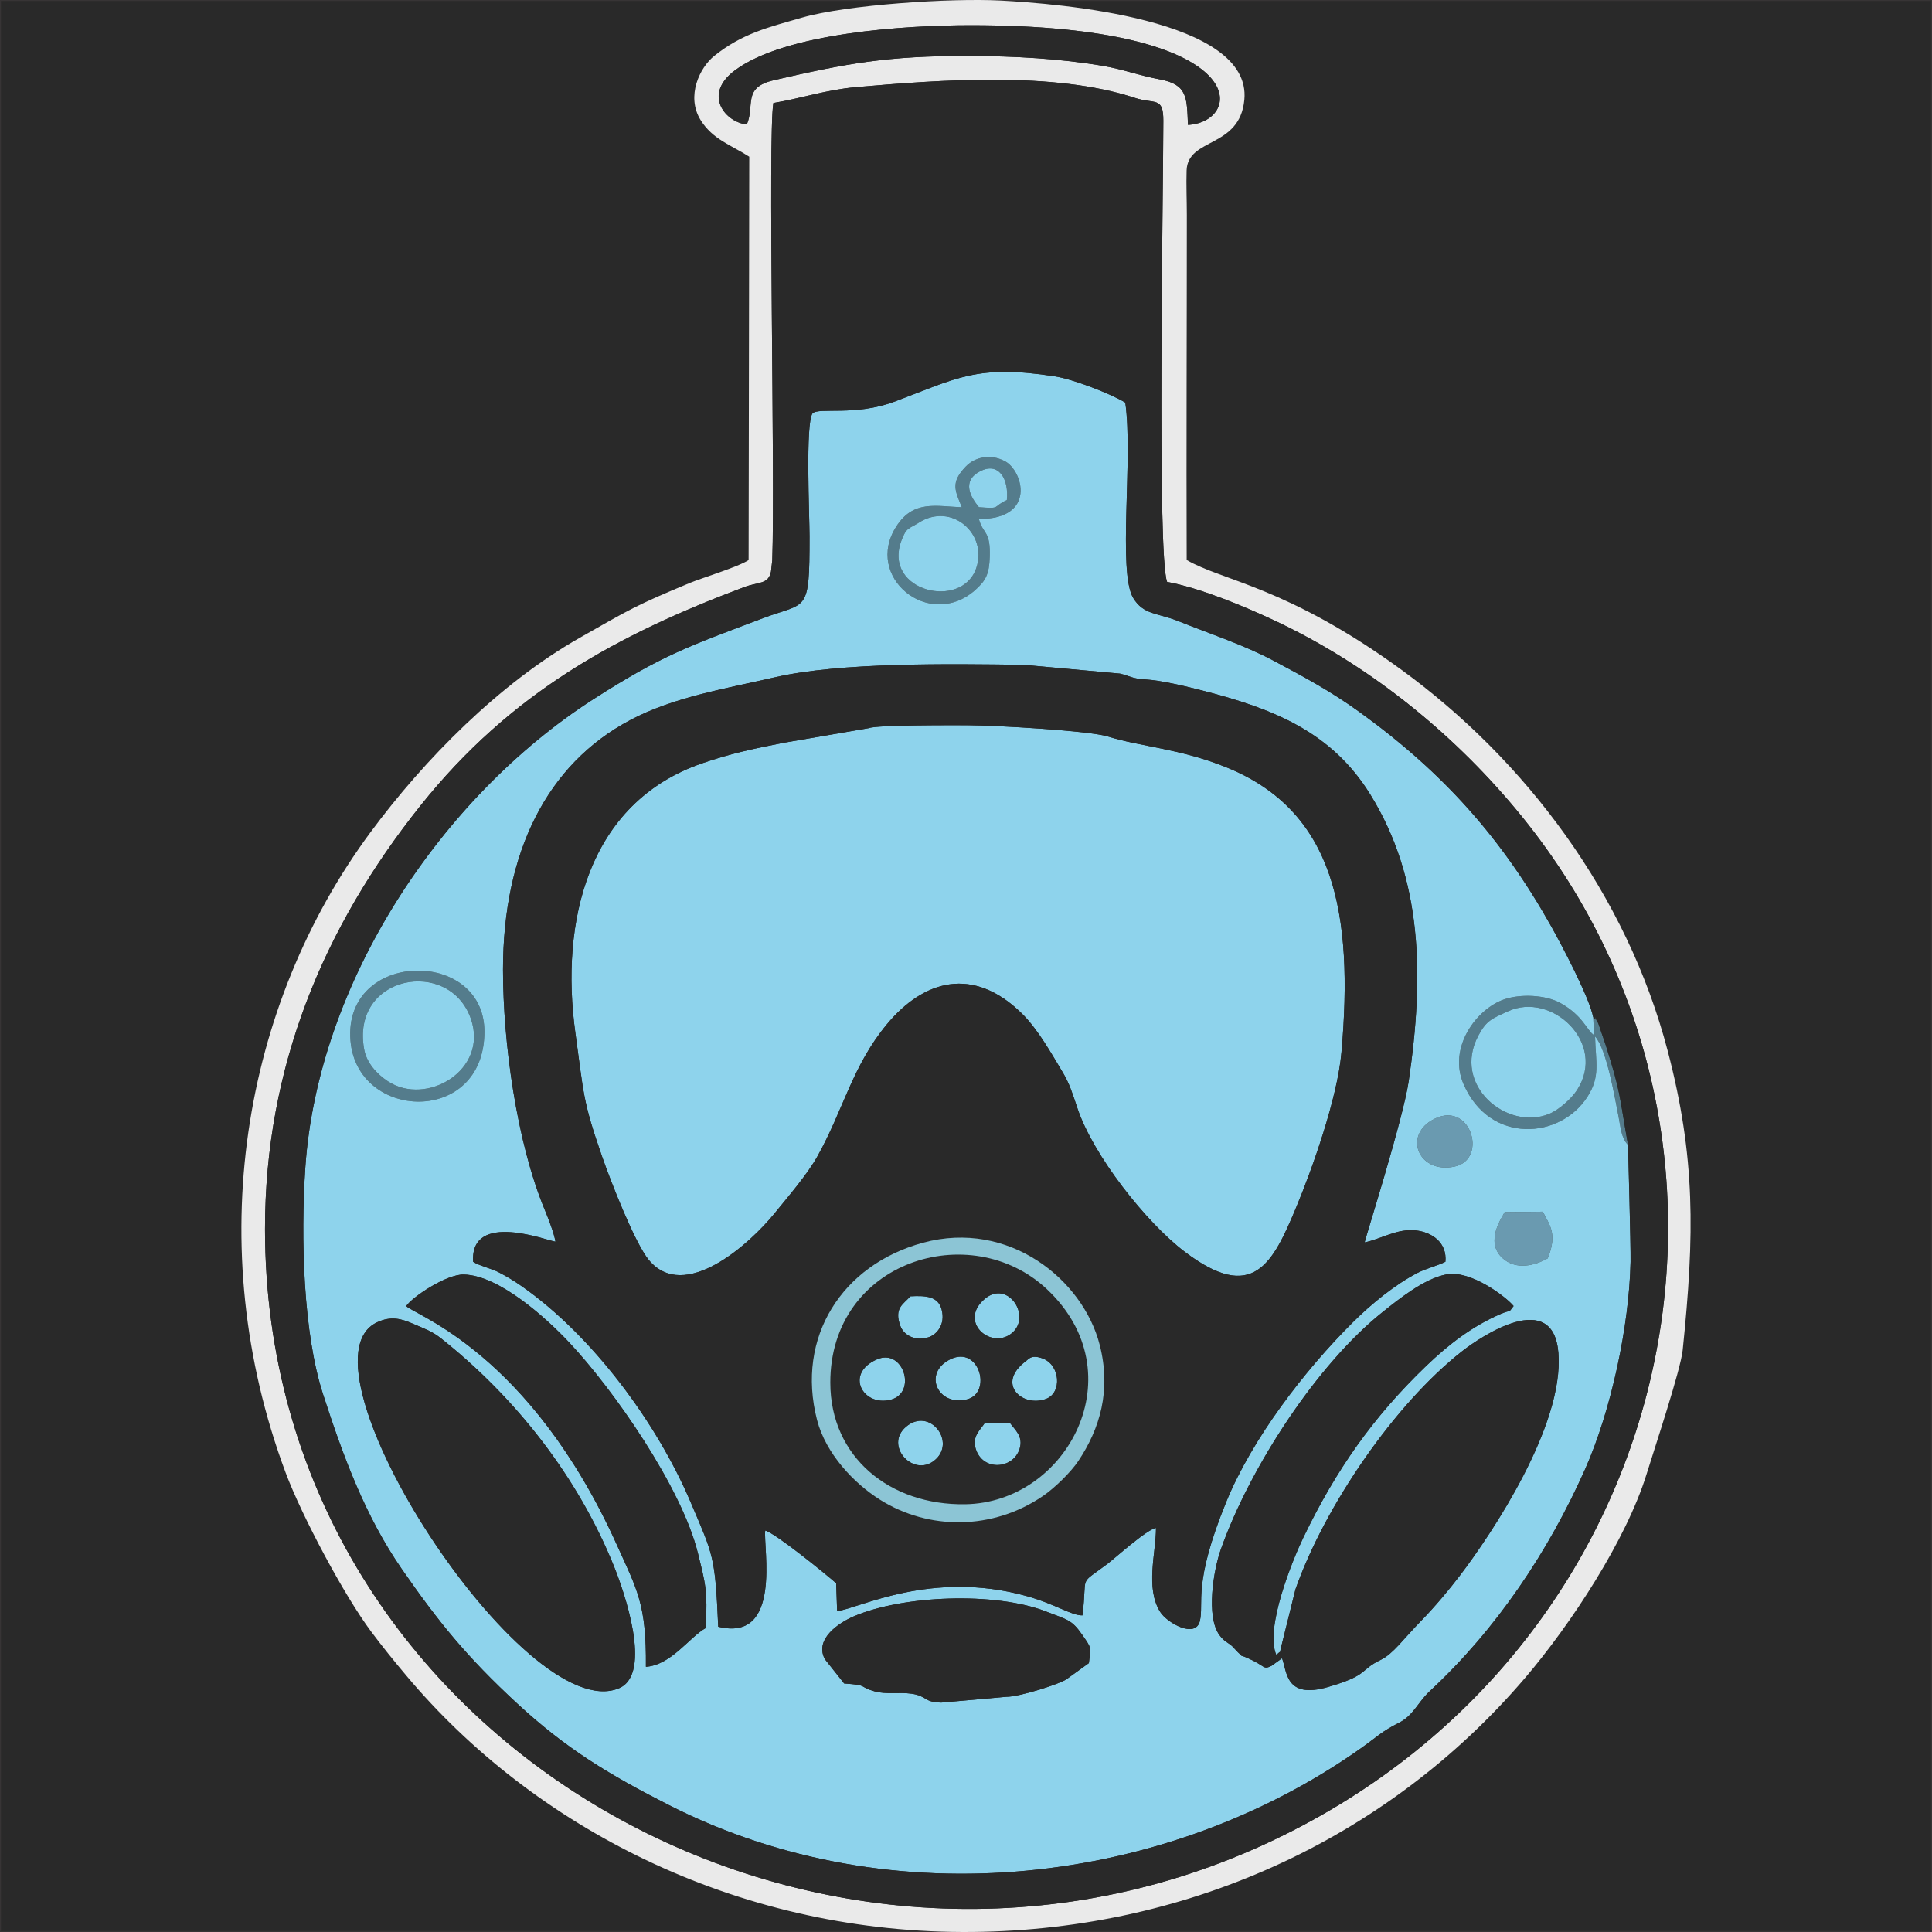 <?xml version="1.0" encoding="UTF-8"?>
<!DOCTYPE svg PUBLIC "-//W3C//DTD SVG 1.1//EN" "http://www.w3.org/Graphics/SVG/1.1/DTD/svg11.dtd">
<!-- Creator: CorelDRAW 2017 -->
<svg xmlns="http://www.w3.org/2000/svg" xml:space="preserve" width="200mm" height="200mm" version="1.1" style="shape-rendering:geometricPrecision; text-rendering:geometricPrecision; image-rendering:optimizeQuality; fill-rule:evenodd; clip-rule:evenodd"
viewBox="0 0 20000 20000"
 xmlns:xlink="http://www.w3.org/1999/xlink">
 <defs>
  <style type="text/css">
   <![CDATA[
    .str0 {stroke:#373435;stroke-width:20;stroke-miterlimit:22.926}
    .fil3 {fill:#EAEAEA}
    .fil4 {fill:#8ED3EC}
    .fil5 {fill:#8CC5D5}
    .fil1 {fill:#6A9AB0}
    .fil2 {fill:#547C8C}
    .fil0 {fill:#292929}
   ]]>
  </style>
 </defs>
 <g id="Capa_x0020_1">
  <rect class="fil0 str0" width="20000" height="20000"/>
  <g id="_2850525481488">
   <path class="fil1" d="M16021.83 13026.53c109.46,-265.65 7.03,-357.5 -49.72,-483.03l-395.9 4.09c-19.28,44.57 -211.86,302.99 -23.02,475.59 144.51,132.08 341.35,74.68 468.64,3.35z"/>
   <path class="fil1" d="M14822.1 11597.09c-298.27,175.43 -124.51,560.58 240.01,478.05 349.38,-79.1 154.39,-709.98 -240.01,-478.05z"/>
   <path class="fil2" d="M9512.29 5410.15c337.91,-214.92 714.56,114.61 593.96,470.41 -148.12,437.04 -968.99,243.34 -775.61,-282.17 52.51,-142.72 77.77,-122.16 181.65,-188.24zm621.53 -159.92c-88.23,-105.66 -179.17,-269.21 8.34,-369.5 200.28,-107.1 302.59,84.67 280.81,295.89 -157.22,71.39 -49.42,92.81 -289.15,73.61zm-177.17 0.98c-270.08,-10.16 -500.76,-77.11 -678.23,198.61 -337,523.58 337.8,1074.83 812.04,662.11 115.63,-100.64 149.57,-171.01 155.17,-344.13 9.05,-280.93 -67.09,-229.14 -112.26,-394.86 602.94,-0.44 454.28,-501.53 269.43,-598.62 -151.67,-79.68 -310.99,-42.08 -404.17,54.42 -163.74,169.58 -109.74,251.85 -41.98,422.47z"/>
   <path class="fil2" d="M15609.68 10469.14c453.1,-209.22 1027.57,327.99 716.81,813 -59.07,92.22 -190.4,208.29 -291.65,249.41 -434.85,176.61 -1007,-295.43 -730.35,-812.3 83.87,-156.69 138.33,-173.07 305.19,-250.11zm1243.86 1383.9c-92.11,-519.5 -73.59,-536.28 -229.89,-1030.86l-78.03 -228.44c-99.47,-165.98 40.56,31.68 -52.9,-64.84l9.64 187.31c-72.77,-43.63 -113.07,-202.78 -350.88,-333.89 -147.25,-81.16 -407.2,-98.11 -584.45,-35.47 -286.17,101.12 -581.6,500.48 -414.57,880.26 273.15,621.03 1001.56,565.54 1282.09,124.14 133.33,-209.81 84.32,-348.01 77.43,-622.53 124.51,140.13 205.24,646.73 242.18,825.31 23.05,111.39 24.96,221.61 99.38,299.01z"/>
   <path class="fil2" d="M3770.27 10864.52c-143.4,-771.15 880.59,-958.7 1104.08,-318.06 185.2,530.92 -459.92,910.63 -859.84,646.42 -115.85,-76.53 -218.73,-191.2 -244.24,-328.36zm1244.43 -183.15c2.01,-870.66 -1462.31,-847.09 -1386.61,90.5 67.29,833.28 1384.37,881.87 1386.61,-90.5z"/>
   <path class="fil3" d="M8005.85 1066.08c295.11,-49.4 547.66,-137.2 855.41,-164.27 872.7,-76.75 2050.16,-163.92 2885.48,110.69 207.65,68.29 296.33,-17.43 295.93,236.88 -0.8,789.54 -66.1,4501.66 39.08,4774.05 354,66.13 813.74,260.42 1106.26,397.56 955.78,448.06 1818.11,1134.26 2499.96,1950.65 2915.86,3491.23 1670.23,8840.96 -2704.44,10768.92 -4629.52,2040.26 -10235.65,-1166.66 -10240.15,-6414.06 -1.46,-1677.71 605.01,-3128.3 1609.28,-4386.35 936.13,-1172.69 2038.75,-1769.19 3351.36,-2262.69 146.75,-55.16 250.19,-25.65 277.42,-161.04l13.07 -117.51c30.45,-877.95 -46.67,-4386.02 11.34,-4732.83zm-274.54 221.25c-211.32,-16.49 -467.5,-303.22 -122.75,-559.86 521.85,-388.46 1769.45,-466.36 2442.42,-466.34 2935.9,0.04 2832.91,999.26 2246.89,1031.68 -12.16,-282.11 -2.82,-418.18 -291.93,-471.53 -216.62,-39.98 -373.46,-102.93 -586.8,-139.31 -438.53,-74.81 -914.4,-101.97 -1398.66,-102.99 -831.91,-1.76 -1261.19,77.77 -2011,251.43 -326.57,75.62 -192.92,258.54 -278.17,456.92zm4553.14 4509.38c-4.22,-1189.53 1.7,-2380.73 1.59,-3570.55 -0.02,-149.12 -7.21,-314.19 -2.4,-460.83 11.36,-345.31 549.55,-225.8 597.82,-732.57 80.05,-840.48 -1940.62,-996.63 -2524.53,-1027.03 -518.72,-27 -1591.18,43.18 -2054.23,176.59 -349.75,100.77 -615.59,162.13 -908.78,396.22 -148.19,118.33 -295.26,415.44 -141.2,664.01 124.53,200.93 317.76,259.36 503.61,379.51l-6.79 4175.44c-100.47,68.76 -489.53,187.74 -602.49,234.59 -569.18,236.05 -624.68,274.18 -1145.95,570.37 -830.25,471.8 -1603.77,1253.55 -2166.18,2013.95 -1322.98,1788.67 -1755.22,4279.99 -878.08,6628.24 167.05,447.17 605.45,1270.87 886.39,1646.78 118.27,158.23 225.48,290.49 365.16,456.87 1310.97,1561.47 3389.22,2642.59 5751.03,2651.65 2276.16,8.72 4386.74,-940.41 5830.23,-2632.76 471.78,-553.1 1044.37,-1424.59 1255.29,-2106.15 85.45,-276.14 352.91,-1079.93 373.97,-1283.32 124.49,-1202.95 132.52,-1999.67 -154.56,-3097.62 -424.28,-1622.68 -1474.3,-3013.62 -2759.97,-3949 -1183.61,-861.12 -1853.28,-918.79 -2219.93,-1134.39z"/>
   <path class="fil4" d="M8561.73 17204.38c-8.99,-11.71 -20.82,-24.61 -27.5,-38.45 -98.21,-203.46 151.05,-367.66 303.72,-433.44 504.51,-217.4 1459.03,-256.59 1988.97,-50.98 224.02,86.93 266.61,85.21 373.08,237.35 109.21,156.11 90.04,128.19 72,297.35l-231 166.66c-61.15,45.92 -482.51,182.83 -623.9,182.31l-672.21 59.97c-184.96,-3.42 -144.79,-68.59 -309.43,-92.09 -125.93,-17.97 -259.79,9.97 -382.13,-24.43 -173.62,-48.83 -52.61,-63.65 -314.8,-81.32l-176.8 -222.93zm-4658.63 -3515.61c144.96,-67.95 249.93,-38.23 374.16,15.6 118.52,51.36 193.99,75.9 284.77,147.73 776.48,614.37 1421.75,1439.36 1793.81,2362.07 97.98,242.99 407.28,1112.87 51.89,1262.53 -978.02,411.85 -3413.37,-3362 -2504.63,-3787.93zm9258.86 3556.41c-91.28,42.58 -53,4.46 -247.82,-81.67 -106.71,-47.2 -26.83,5.44 -98.92,-58.99l-59.91 -63.36c-43.93,-39.35 -81.34,-46.27 -131.36,-114.37 -141.16,-192.21 -62.32,-671.26 12.79,-884.13 300.44,-851.54 1000.61,-1925.74 1684.86,-2467.34 143.28,-113.44 416,-338.37 652.32,-382.89 250.19,-47.14 617.96,233.18 694.64,327.7 -65.78,84.63 -8.75,28.09 -134.93,82.45 -290.24,125.05 -536.45,313.24 -772.03,539.91 -549.96,529.18 -933.85,1077.03 -1271,1777.74 -112.28,233.34 -399.77,939.51 -277.57,1212.99 66.37,-70.76 21.72,14.3 54.43,-104.21l143.05 -576.16c304.92,-866.96 1029.29,-1918.2 1721.45,-2462.07 210.16,-165.14 948.15,-654.35 1000.72,16.84 58.6,748.46 -684.72,1863.35 -1025.11,2309.1 -109.24,143.03 -253.75,316 -394.99,460.73 -187.51,192.14 -291.56,344.17 -419.27,405.28 -223.48,106.88 -117.75,157.63 -547.22,281.46 -442.12,127.49 -421.75,-161.68 -474.46,-297.85l-109.67 78.84zm-8956.66 -3725.05c59.84,-91.06 414.16,-330.55 596.31,-326.25 368.85,8.73 858.06,456.16 1089.24,701.85 457.3,486.01 1165.37,1498.52 1334.21,2183.92 78.42,318.41 99.77,379.47 81.53,773.3 -166.07,90.5 -358.38,384.44 -620.24,401.74 6.22,-645.99 -90.63,-796.98 -298.09,-1256.82 -903.85,-2003.41 -2109.24,-2388.83 -2182.96,-2477.74zm11816.53 -493.6c-127.29,71.33 -324.13,128.73 -468.64,-3.35 -188.84,-172.6 3.74,-431.02 23.02,-475.59l395.9 -4.09c56.75,125.53 159.18,217.38 49.72,483.03zm-1199.73 -1429.44c394.4,-231.93 589.39,398.95 240.01,478.05 -364.52,82.53 -538.28,-302.62 -240.01,-478.05zm-9807.4 -915.72c-2.24,972.37 -1319.32,923.78 -1386.61,90.5 -75.7,-937.59 1388.62,-961.16 1386.61,-90.5zm192.38 -641.01c-0.32,-1222.73 457.68,-2130.51 1315.52,-2585.41 446.8,-236.92 969.15,-322.07 1500.16,-443.77 679.58,-155.76 1800.53,-139.35 2577.62,-128.69l992.84 90.63c105.84,24.96 122.05,51.7 257.38,59.67 174.91,10.27 434.28,74.18 595.09,115.35 726.94,186.07 1337,423.38 1740.95,1078.53 535.38,868.29 559.04,1856.54 396.29,2964.8 -58.47,398.18 -453.5,1638.98 -456.17,1669.66 164.07,-32.29 338.15,-145.38 527.37,-124.38 175.65,19.48 326.6,129.97 308.71,324.77 -75.99,39.51 -202.67,70.76 -286.82,114.43 -235.57,122.23 -478.54,320.79 -671.62,512.82 -497.35,494.61 -1041.13,1199.91 -1310.15,1858.46 -348.5,853.09 -229.13,1043.06 -272.84,1231.44 -43.76,188.46 -339.05,22.23 -411.25,-92.33 -156.52,-248.39 -42.41,-615.24 -43.49,-869.03 -96.77,15.56 -423.26,311.95 -501.35,370.77 -311.15,234.37 -205.53,92.19 -259.67,534.16 -117.3,1.79 -275.59,-115.78 -581.01,-200.49 -985.96,-273.46 -1734.75,130.16 -1958.74,156.38l-10.06 -288.73c-100.07,-87.89 -622.75,-514.56 -734.4,-545.72 -21.43,180.02 177.61,1158.9 -486.44,995.96 -32.53,-736.38 -48.85,-734.08 -289.32,-1297.77 -346.2,-811.54 -1009.29,-1710.96 -1742.47,-2225.41 -80.95,-56.8 -157.89,-103.12 -245.87,-148.45 -67.39,-34.73 -198.02,-65.97 -259.49,-105.75 -33.05,-537.06 788.8,-210.94 852.36,-208.64 -14.14,-85.4 -73.39,-239.31 -111.73,-331.55 -290.54,-698.91 -431.18,-1730.66 -431.4,-2481.71zm4791.55 -5211.62c93.18,-96.5 252.5,-134.1 404.17,-54.42 184.85,97.09 333.51,598.18 -269.43,598.62 45.17,165.72 121.31,113.93 112.26,394.86 -5.6,173.12 -39.54,243.49 -155.17,344.13 -474.24,412.72 -1149.04,-138.53 -812.04,-662.11 177.47,-275.72 408.15,-208.77 678.23,-198.61 -67.76,-170.62 -121.76,-252.89 41.98,-422.47zm6854.91 7024.3c-74.42,-77.4 -76.33,-187.62 -99.38,-299.01 -36.94,-178.58 -117.67,-685.18 -242.18,-825.31 6.89,274.52 55.9,412.72 -77.43,622.53 -280.53,441.4 -1008.94,496.89 -1282.09,-124.14 -167.03,-379.78 128.4,-779.14 414.57,-880.26 177.25,-62.64 437.2,-45.69 584.45,35.47 237.81,131.11 278.11,290.26 350.88,333.89l-9.64 -187.31c-40.87,-205.7 -325.86,-745.74 -434.31,-938.9 -514.67,-916.6 -1120.05,-1595.73 -1990.49,-2223.54 -292.61,-211.05 -561.43,-355.43 -877.47,-523.7 -319.61,-170.16 -663.36,-280.81 -995.7,-414.33 -211.61,-85 -358.32,-62.37 -464.11,-239.04 -161.85,-270.34 1.15,-1448.45 -81.78,-2022.08 -151.82,-91.57 -538.21,-241.93 -728.48,-271.44 -802.75,-124.46 -1008.27,15.95 -1654.78,259.75 -413.22,155.82 -788.6,57.58 -854.8,123.99 -74.18,104.88 -30.72,1056.79 -30.61,1273.7 0.37,806.99 -26.05,674.06 -479.33,845.15 -771.7,291.3 -1049.27,384.79 -1754.94,837.41 -1580.99,1014.06 -2855.98,2935.77 -2985.21,4850.67 -49.46,733.23 -20.89,1715.8 183.02,2345.25 211.34,652.3 439.19,1266.19 814.09,1808.32 378.23,546.95 675.88,914.02 1197.28,1395.7 498.02,460.14 937.65,729.74 1572.91,1052.18 2321.12,1178.09 5159.36,823.66 7155.49,-586.58 186.22,-131.56 210.57,-171.86 404.95,-270.85 141.53,-72.07 191.92,-211.74 312.91,-324.07 688.44,-639.13 1227.28,-1442.94 1606.41,-2294.74 271.28,-609.52 457.83,-1484.14 471.8,-2149.49 3.43,-164.18 -26.92,-1206.05 -26.03,-1209.22z"/>
   <path class="fil4" d="M8994.84 7537.38l-887.96 152.67c-322.96,63.91 -547.65,111.56 -838.43,211.64 -1185.44,407.97 -1471.74,1643.57 -1311.8,2793.41 88.06,633.13 72.98,694.21 276.68,1279.29 90.56,260.21 338.32,892.44 481.87,1067.22 369.42,449.8 1048.96,-166.68 1305.23,-483.42 146.51,-181.09 335.02,-397.71 442.47,-589.83 267.88,-478.98 359.99,-933.54 716.6,-1363.28 384.3,-463.1 894.79,-607.02 1397.84,-114.46 167.85,164.36 308.53,419.06 423.99,610.35 68.09,112.84 99.83,213.4 151.47,369 162.87,490.89 713.64,1186.33 1109.63,1487.04 708.42,538.01 912.05,126.86 1157.8,-463.43 163.75,-393.26 424.93,-1126.44 466.51,-1598.88 126.39,-1436.48 -69.69,-2496.58 -1189.7,-2950.76 -484.01,-196.27 -885.72,-212.74 -1230.51,-320.39 -189.61,-59.19 -1159.19,-115.24 -1446.05,-116.02 -145.6,-0.4 -948.24,-3.7 -1025.64,29.85z"/>
   <path class="fil4" d="M15609.68 10469.14c-166.86,77.04 -221.32,93.42 -305.19,250.11 -276.65,516.87 295.5,988.91 730.35,812.3 101.25,-41.12 232.58,-157.19 291.65,-249.41 310.76,-485.01 -263.71,-1022.22 -716.81,-813z"/>
   <path class="fil4" d="M3770.27 10864.52c25.51,137.16 128.39,251.83 244.24,328.36 399.92,264.21 1045.04,-115.5 859.84,-646.42 -223.49,-640.64 -1247.48,-453.09 -1104.08,318.06z"/>
   <path class="fil4" d="M9512.29 5410.15c-103.88,66.08 -129.14,45.52 -181.65,188.24 -193.38,525.51 627.49,719.21 775.61,282.17 120.6,-355.8 -256.05,-685.33 -593.96,-470.41z"/>
   <path class="fil4" d="M10193.6 13446.54c-272.55,231.92 54.44,520.85 269.69,363 229.18,-168.07 -25.85,-570.5 -269.69,-363z"/>
   <path class="fil4" d="M10459.14 14735.43l-263.41 -6.25c-51,77.01 -134.13,140.74 -95.2,268.08 72.14,235.99 386.92,212.62 453.91,2.24 41.13,-129.14 -47.11,-196.94 -95.3,-264.07z"/>
   <path class="fil4" d="M9840.48 14070.01c-294.13,141.17 -132.65,494.64 171.86,415.72 258.55,-67 126.34,-558.84 -171.86,-415.72z"/>
   <path class="fil4" d="M9377.06 14771.61c-223.22,192.21 71.41,520.61 291.56,350.58 241.1,-186.2 -42.2,-565.3 -291.56,-350.58z"/>
   <path class="fil4" d="M9079.18 14071.92c-339.67,147.27 -146.11,492.36 140.62,418.27 276.72,-71.48 132.23,-536.56 -140.62,-418.27z"/>
   <path class="fil4" d="M9424.23 13419.25c-72,82.54 -171.84,119.94 -103.79,306.47 35.25,96.68 152.86,161 290.03,118.11 87.83,-27.44 178.22,-132.99 137.48,-287.1 -35.66,-134.91 -156.56,-146.59 -323.72,-137.48z"/>
   <path class="fil4" d="M10620.77 14089.98c-316.48,235.51 -35.54,484.62 209.85,390.61 165.29,-63.32 145.79,-353.09 -40.58,-419.05 -114.22,-40.41 -140.05,6.7 -169.27,28.44z"/>
   <path class="fil4" d="M10133.82 5250.23c239.73,19.2 131.93,-2.22 289.15,-73.61 21.78,-211.22 -80.53,-402.99 -280.81,-295.89 -187.51,100.29 -96.57,263.84 -8.34,369.5z"/>
   <path class="fil0" d="M9555.84 12864.55c885.02,-240.49 1655.34,379.58 1828.7,1059.38 120.42,472.08 0.83,865.98 -221.16,1199.28 -78.97,118.57 -247.55,281.62 -364.79,361.93 -520.65,356.69 -1181.59,358 -1687.11,40.85 -271.44,-170.27 -563.59,-477.24 -653.98,-828.64 -219.73,-854.37 258.4,-1604.56 1098.34,-1832.8zm-561 -5327.17c77.4,-33.55 880.04,-30.25 1025.64,-29.85 286.86,0.78 1256.44,56.83 1446.05,116.02 344.79,107.65 746.5,124.12 1230.51,320.39 1120.01,454.18 1316.09,1514.28 1189.7,2950.76 -41.58,472.44 -302.76,1205.62 -466.51,1598.88 -245.75,590.29 -449.38,1001.44 -1157.8,463.43 -395.99,-300.71 -946.76,-996.15 -1109.63,-1487.04 -51.64,-155.6 -83.38,-256.16 -151.47,-369 -115.46,-191.29 -256.14,-445.99 -423.99,-610.35 -503.05,-492.56 -1013.54,-348.64 -1397.84,114.46 -356.61,429.74 -448.72,884.3 -716.6,1363.28 -107.45,192.12 -295.96,408.74 -442.47,589.83 -256.27,316.74 -935.81,933.22 -1305.23,483.42 -143.55,-174.78 -391.31,-807.01 -481.87,-1067.22 -203.7,-585.08 -188.62,-646.16 -276.68,-1279.29 -159.94,-1149.84 126.36,-2385.44 1311.8,-2793.41 290.78,-100.08 515.47,-147.73 838.43,-211.64l887.96 -152.67zm-3787.76 2502.98c0.22,751.05 140.86,1782.8 431.4,2481.71 38.34,92.24 97.59,246.15 111.73,331.55 -63.56,-2.3 -885.41,-328.42 -852.36,208.64 61.47,39.78 192.1,71.02 259.49,105.75 87.98,45.33 164.92,91.65 245.87,148.45 733.18,514.45 1396.27,1413.87 1742.47,2225.41 240.47,563.69 256.79,561.39 289.32,1297.77 664.05,162.94 465.01,-815.94 486.44,-995.96 111.65,31.16 634.33,457.83 734.4,545.72l10.06 288.73c223.99,-26.22 972.78,-429.84 1958.74,-156.38 305.42,84.71 463.71,202.28 581.01,200.49 54.14,-441.97 -51.48,-299.79 259.67,-534.16 78.09,-58.82 404.58,-355.21 501.35,-370.77 1.08,253.79 -113.03,620.64 43.49,869.03 72.2,114.56 367.49,280.79 411.25,92.33 43.71,-188.38 -75.66,-378.35 272.84,-1231.44 269.02,-658.55 812.8,-1363.85 1310.15,-1858.46 193.08,-192.03 436.05,-390.59 671.62,-512.82 84.15,-43.67 210.83,-74.92 286.82,-114.43 17.89,-194.8 -133.06,-305.29 -308.71,-324.77 -189.22,-21 -363.3,92.09 -527.37,124.38 2.67,-30.68 397.7,-1271.48 456.17,-1669.66 162.75,-1108.26 139.09,-2096.51 -396.29,-2964.8 -403.95,-655.15 -1014.01,-892.46 -1740.95,-1078.53 -160.81,-41.17 -420.18,-105.08 -595.09,-115.35 -135.33,-7.97 -151.54,-34.71 -257.38,-59.67l-992.84 -90.63c-777.09,-10.66 -1898.04,-27.07 -2577.62,128.69 -531.01,121.7 -1053.36,206.85 -1500.16,443.77 -857.84,454.9 -1315.84,1362.68 -1315.52,2585.41z"/>
   <path class="fil0" d="M16492.72 10528.9c93.46,96.52 -46.57,-101.14 52.9,64.84l78.03 228.44c156.3,494.58 137.78,511.36 229.89,1030.86 -0.89,3.17 29.46,1045.04 26.03,1209.22 -13.97,665.35 -200.52,1539.97 -471.8,2149.49 -379.13,851.8 -917.97,1655.61 -1606.41,2294.74 -120.99,112.33 -171.38,252 -312.91,324.07 -194.38,98.99 -218.73,139.29 -404.95,270.85 -1996.13,1410.24 -4834.37,1764.67 -7155.49,586.58 -635.26,-322.44 -1074.89,-592.04 -1572.91,-1052.18 -521.4,-481.68 -819.05,-848.75 -1197.28,-1395.7 -374.9,-542.13 -602.75,-1156.02 -814.09,-1808.32 -203.91,-629.45 -232.48,-1612.02 -183.02,-2345.25 129.23,-1914.9 1404.22,-3836.61 2985.21,-4850.67 705.67,-452.62 983.24,-546.11 1754.94,-837.41 453.28,-171.09 479.7,-38.16 479.33,-845.15 -0.11,-216.91 -43.57,-1168.82 30.61,-1273.7 66.2,-66.41 441.58,31.83 854.8,-123.99 646.51,-243.8 852.03,-384.21 1654.78,-259.75 190.27,29.51 576.66,179.87 728.48,271.44 82.93,573.63 -80.07,1751.74 81.78,2022.08 105.79,176.67 252.5,154.04 464.11,239.04 332.34,133.52 676.09,244.17 995.7,414.33 316.04,168.27 584.86,312.65 877.47,523.7 870.44,627.81 1475.82,1306.94 1990.49,2223.54 108.45,193.16 393.44,733.2 434.31,938.9zm-8486.87 -9462.82c-58.01,346.81 19.11,3854.88 -11.34,4732.83l-13.07 117.51c-27.23,135.39 -130.67,105.88 -277.42,161.04 -1312.61,493.5 -2415.23,1090 -3351.36,2262.69 -1004.27,1258.05 -1610.74,2708.64 -1609.28,4386.35 4.5,5247.4 5610.63,8454.32 10240.15,6414.06 4374.67,-1927.96 5620.3,-7277.69 2704.44,-10768.92 -681.85,-816.39 -1544.18,-1502.59 -2499.96,-1950.65 -292.52,-137.14 -752.26,-331.43 -1106.26,-397.56 -105.18,-272.39 -39.88,-3984.51 -39.08,-4774.05 0.4,-254.31 -88.28,-168.59 -295.93,-236.88 -835.32,-274.61 -2012.78,-187.44 -2885.48,-110.69 -307.75,27.07 -560.3,114.87 -855.41,164.27z"/>
   <path class="fil0" d="M13271.63 17166.34c52.71,136.17 32.34,425.34 474.46,297.85 429.47,-123.83 323.74,-174.58 547.22,-281.46 127.71,-61.11 231.76,-213.14 419.27,-405.28 141.24,-144.73 285.75,-317.7 394.99,-460.73 340.39,-445.75 1083.71,-1560.64 1025.11,-2309.1 -52.57,-671.19 -790.56,-181.98 -1000.72,-16.84 -692.16,543.87 -1416.53,1595.11 -1721.45,2462.07l-143.05 576.16c-32.71,118.51 11.94,33.45 -54.43,104.21 -122.2,-273.48 165.29,-979.65 277.57,-1212.99 337.15,-700.71 721.04,-1248.56 1271,-1777.74 235.58,-226.67 481.79,-414.86 772.03,-539.91 126.18,-54.36 69.15,2.18 134.93,-82.45 -76.68,-94.52 -444.45,-374.84 -694.64,-327.7 -236.32,44.52 -509.04,269.45 -652.32,382.89 -684.25,541.6 -1384.42,1615.8 -1684.86,2467.34 -75.11,212.87 -153.95,691.92 -12.79,884.13 50.02,68.1 87.43,75.02 131.36,114.37l59.91 63.36c72.09,64.43 -7.79,11.79 98.92,58.99 194.82,86.13 156.54,124.25 247.82,81.67l109.67 -78.84z"/>
   <path class="fil0" d="M3903.1 13688.77c-908.74,425.93 1526.61,4199.78 2504.63,3787.93 355.39,-149.66 46.09,-1019.54 -51.89,-1262.53 -372.06,-922.71 -1017.33,-1747.7 -1793.81,-2362.07 -90.78,-71.83 -166.25,-96.37 -284.77,-147.73 -124.23,-53.83 -229.2,-83.55 -374.16,-15.6z"/>
   <path class="fil0" d="M10459.14 14735.43c48.19,67.13 136.43,134.93 95.3,264.07 -66.99,210.38 -381.77,233.75 -453.91,-2.24 -38.93,-127.34 44.2,-191.07 95.2,-268.08l263.41 6.25zm-1082.08 36.18c249.36,-214.72 532.66,164.38 291.56,350.58 -220.15,170.03 -514.78,-158.37 -291.56,-350.58zm1243.71 -681.63c29.22,-21.74 55.05,-68.85 169.27,-28.44 186.37,65.96 205.87,355.73 40.58,419.05 -245.39,94.01 -526.33,-155.1 -209.85,-390.61zm-780.29 -19.97c298.2,-143.12 430.41,348.72 171.86,415.72 -304.51,78.92 -465.99,-274.55 -171.86,-415.72zm-761.3 1.91c272.85,-118.29 417.34,346.79 140.62,418.27 -286.73,74.09 -480.29,-271 -140.62,-418.27zm345.05 -652.67c167.16,-9.11 288.06,2.57 323.72,137.48 40.74,154.11 -49.65,259.66 -137.48,287.1 -137.17,42.89 -254.78,-21.43 -290.03,-118.11 -68.05,-186.53 31.79,-223.93 103.79,-306.47zm769.37 27.29c243.84,-207.5 498.87,194.93 269.69,363 -215.25,157.85 -542.24,-131.08 -269.69,-363zm-1598.27 867.22c0.74,773.5 619.98,1269.91 1395.16,1258.25 1061.82,-15.99 1773.11,-1358.21 846.22,-2227.02 -788.01,-738.65 -2242.6,-292.24 -2241.38,968.77z"/>
   <path class="fil0" d="M4205.3 13520.13c73.72,88.91 1279.11,474.33 2182.96,2477.74 207.46,459.84 304.31,610.83 298.09,1256.82 261.86,-17.3 454.17,-311.24 620.24,-401.74 18.24,-393.83 -3.11,-454.89 -81.53,-773.3 -168.84,-685.4 -876.91,-1697.91 -1334.21,-2183.92 -231.18,-245.69 -720.39,-693.12 -1089.24,-701.85 -182.15,-4.3 -536.47,235.19 -596.31,326.25z"/>
   <path class="fil0" d="M8738.53 17427.31c262.19,17.67 141.18,32.49 314.8,81.32 122.34,34.4 256.2,6.46 382.13,24.43 164.64,23.5 124.47,88.67 309.43,92.09l672.21 -59.97c141.39,0.52 562.75,-136.39 623.9,-182.31l231 -166.66c18.04,-169.16 37.21,-141.24 -72,-297.35 -106.47,-152.14 -149.06,-150.42 -373.08,-237.35 -529.94,-205.61 -1484.46,-166.42 -1988.97,50.98 -152.67,65.78 -401.93,229.98 -303.72,433.44 6.68,13.84 18.51,26.74 27.5,38.45l176.8 222.93z"/>
   <path class="fil0" d="M7731.31 1287.33c85.25,-198.38 -48.4,-381.3 278.17,-456.92 749.81,-173.66 1179.09,-253.19 2011,-251.43 484.26,1.02 960.13,28.18 1398.66,102.99 213.34,36.38 370.18,99.33 586.8,139.31 289.11,53.35 279.77,189.42 291.93,471.53 586.02,-32.42 689.01,-1031.64 -2246.89,-1031.68 -672.97,-0.02 -1920.57,77.88 -2442.42,466.34 -344.75,256.64 -88.57,543.37 122.75,559.86z"/>
   <path class="fil5" d="M8595.33 14313.76c-1.22,-1261.01 1453.37,-1707.42 2241.38,-968.77 926.89,868.81 215.6,2211.03 -846.22,2227.02 -775.18,11.66 -1394.42,-484.75 -1395.16,-1258.25zm960.51 -1449.21c-839.94,228.24 -1318.07,978.43 -1098.34,1832.8 90.39,351.4 382.54,658.37 653.98,828.64 505.52,317.15 1166.46,315.84 1687.11,-40.85 117.24,-80.31 285.82,-243.36 364.79,-361.93 221.99,-333.3 341.58,-727.2 221.16,-1199.28 -173.36,-679.8 -943.68,-1299.87 -1828.7,-1059.38z"/>
  </g>
 </g>
</svg>

